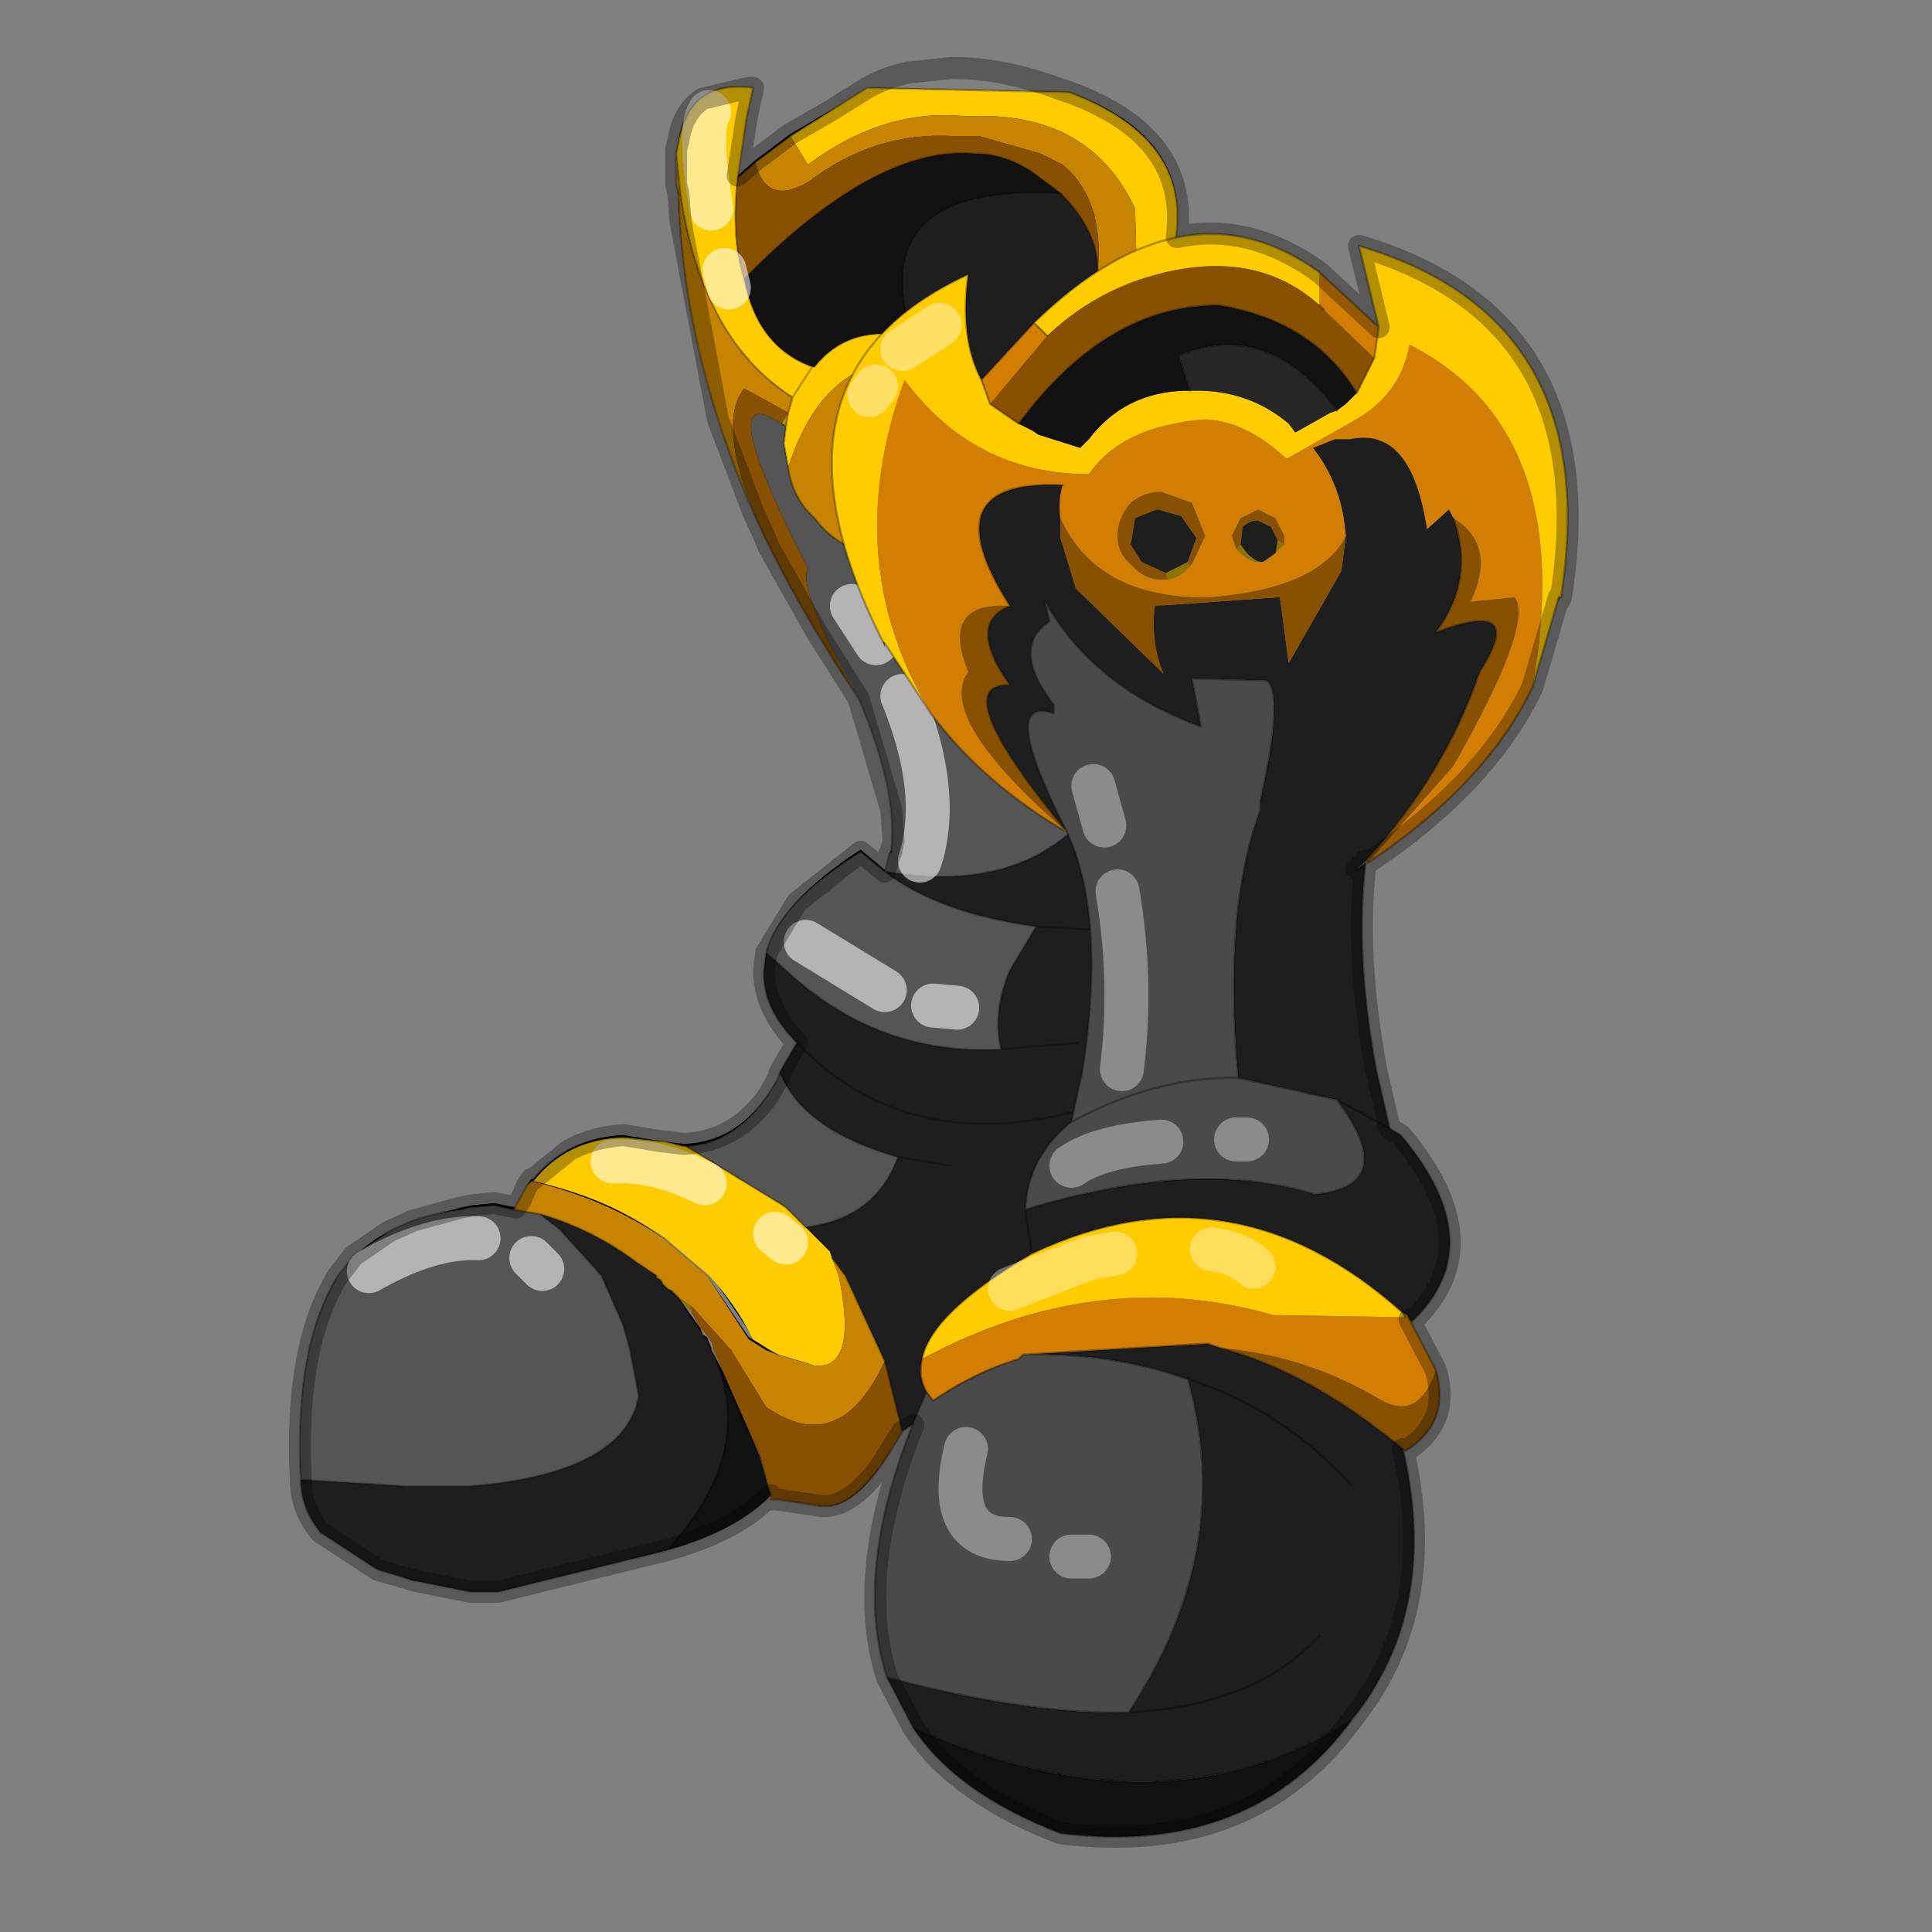 <?xml version="1.0" encoding="UTF-8" standalone="no"?>
<svg xmlns:xlink="http://www.w3.org/1999/xlink" height="440.0px" width="440.0px" xmlns="http://www.w3.org/2000/svg">
  <rect width="100%" height="100%" fill="#808080" stroke="none"/>
  <g transform="matrix(10.0, 0.0, 0.0, 10.0, 0.0, 0.0)">
    <use height="44.0" transform="matrix(1.0, 0.0, 0.0, 1.0, 0.0, 0.0)" width="44.0" xlink:href="#shape0"/>
  </g>
  <defs>
    <g id="shape0" transform="matrix(1.0, 0.0, 0.0, 1.0, 0.0, 0.0)">
      <path d="M44.0 44.0 L0.0 44.0 0.0 0.0 44.0 0.0 44.0 44.0" fill="#43adca" fill-opacity="0.0" fill-rule="evenodd" stroke="none"/>
      <path d="M26.3 21.2 L23.65 30.5 20.55 32.55 Q19.6 34.4 18.7 34.3 L17.7 34.1 17.6 34.1 17.6 34.05 Q17.0 32.05 16.25 30.7 L16.2 30.55 16.0 30.25 15.95 30.25 16.0 30.4 16.1 30.45 16.2 30.7 16.2 30.75 Q17.0 32.1 17.55 34.05 16.8 34.85 15.2 35.3 L11.35 36.25 11.05 36.25 10.75 36.25 9.45 36.0 9.4 36.0 8.6 35.7 7.3 34.9 Q6.9 34.3 6.85 33.7 6.7 30.65 7.7 29.05 L8.1 28.6 Q8.45 28.25 8.85 28.05 L9.4 27.8 10.5 27.5 10.75 27.45 11.25 27.4 11.75 27.5 12.0 27.0 12.1 26.85 Q13.8 27.25 15.1 28.2 L16.1 29.05 17.05 30.45 17.45 30.7 17.7 30.85 18.4 31.05 17.8 30.85 17.55 30.7 17.15 30.45 16.2 29.05 15.15 28.2 Q13.9 27.25 12.15 26.85 12.95 25.9 14.2 25.85 L15.1 26.0 15.15 26.0 15.55 26.05 15.6 26.05 Q16.9 26.0 17.7 24.6 L17.8 24.4 17.8 24.35 18.15 23.75 Q17.4 22.95 17.4 22.1 L17.45 21.7 Q17.75 20.55 19.6 19.35 L20.2 19.85 20.25 19.45 20.3 19.35 Q20.45 17.95 19.6 15.9 L17.4 12.2 17.2 11.65 Q15.55 8.0 15.45 4.4 L15.4 4.2 15.4 3.5 15.45 3.2 Q15.7 1.8 17.15 2.0 L17.0 2.7 16.8 4.0 17.2 3.65 18.0 3.05 19.8 2.0 24.35 2.1 Q27.55 3.25 26.6 6.15 L26.45 6.35 26.45 21.2 26.3 21.2 M15.7 29.9 L15.95 30.25 15.75 29.85 15.45 29.55 15.7 29.9" fill="#000000" fill-rule="evenodd" stroke="none"/>
      <path d="M26.45 6.35 L26.4 6.3 26.6 6.15 26.45 6.35 M15.7 26.1 L15.7 26.15 15.6 26.1 15.7 26.1" fill="#333333" fill-rule="evenodd" stroke="none"/>
      <path d="M16.8 4.05 Q16.65 5.45 16.95 6.35 17.25 7.9 18.5 8.35 L18.55 8.35 Q19.15 7.6 20.1 7.6 L20.8 7.75 21.65 8.35 21.75 8.4 Q18.95 7.55 17.95 10.65 L17.85 10.1 17.9 9.7 17.95 9.4 18.05 9.05 Q16.0 7.75 15.5 4.45 L15.4 3.5 15.45 3.25 Q15.7 1.8 17.15 2.0 L17.0 2.7 16.8 4.05 M26.4 6.3 L25.9 6.55 25.85 4.75 Q24.8 2.5 22.0 2.65 20.15 2.45 18.4 3.75 L18.0 3.1 19.75 2.0 24.35 2.1 Q27.55 3.3 26.6 6.15 L26.4 6.3 M18.5 8.35 L18.05 9.05 18.5 8.35 M15.7 26.15 L17.75 27.4 17.9 27.5 18.35 27.95 18.9 28.5 18.95 28.65 19.1 29.05 Q19.55 31.2 18.55 31.1 L17.75 30.85 17.55 30.75 17.15 30.5 Q16.75 29.7 16.15 29.05 L15.15 28.2 Q13.9 27.3 12.15 26.9 12.9 25.95 14.2 25.9 L15.1 26.0 15.15 26.0 15.55 26.1 15.6 26.1 15.7 26.15" fill="#ffcc00" fill-rule="evenodd" stroke="none"/>
      <path d="M17.9 9.7 L17.8 9.65 17.95 9.4 17.9 9.7 M15.5 4.45 L15.45 4.4 15.4 4.2 15.4 3.5 15.5 4.45" fill="#ba9501" fill-rule="evenodd" stroke="none"/>
      <path d="M15.75 29.9 L15.45 29.55 15.75 29.75 15.75 29.9" fill="#8f7301" fill-rule="evenodd" stroke="none"/>
      <path d="M24.15 4.4 Q25.0 5.25 25.0 6.15 L24.9 6.9 24.8 7.15 Q24.2 8.75 22.15 9.15 L21.75 8.4 21.65 8.35 20.8 7.75 Q19.6 4.15 24.15 4.4 M20.15 19.85 Q26.3 20.9 26.45 12.45 L26.45 21.25 26.3 21.25 25.2 25.1 Q20.85 26.55 18.15 23.75 20.85 26.55 25.2 25.1 L23.6 30.55 20.55 32.6 20.15 31.0 19.25 29.05 18.95 28.65 18.9 28.5 18.35 27.95 Q19.95 27.75 20.45 26.35 18.35 25.75 17.8 24.5 L17.75 24.45 17.8 24.35 18.15 23.75 Q17.35 22.95 17.4 22.1 L17.45 21.7 17.9 22.1 Q20.0 24.05 22.8 23.9 22.6 23.05 23.0 22.1 L23.6 21.1 26.3 21.25 23.6 21.1 Q21.4 20.8 20.15 19.85 M24.55 23.75 L22.8 23.9 24.55 23.75 M15.45 29.55 L15.7 29.95 15.95 30.3 16.0 30.4 16.1 30.5 16.2 30.75 Q17.3 33.0 15.2 35.3 L11.35 36.25 11.05 36.25 10.7 36.25 9.45 36.0 8.6 35.75 7.3 34.9 Q6.85 34.35 6.85 33.7 L8.45 33.8 9.25 33.85 10.7 33.85 11.2 33.8 Q14.05 33.45 14.5 32.0 L14.55 31.8 14.35 30.75 14.2 30.2 13.7 29.05 12.75 28.0 12.3 27.65 Q13.5 28.0 14.5 28.75 L14.95 29.05 14.95 29.1 15.05 29.15 15.1 29.25 15.2 29.35 15.3 29.4 15.45 29.55 M21.65 26.55 L20.45 26.35 21.65 26.55" fill="#1e1e1e" fill-rule="evenodd" stroke="none"/>
      <path d="M16.95 6.35 Q19.95 3.3 22.2 3.5 22.9 3.5 23.55 3.95 L24.15 4.4 Q19.6 4.15 20.8 7.75 L20.1 7.6 Q19.15 7.6 18.55 8.35 L18.5 8.35 Q17.25 7.9 16.95 6.35 M16.2 30.75 L17.3 33.15 17.55 34.05 Q16.75 34.85 15.2 35.3 17.3 33.0 16.2 30.75" fill="#111111" fill-rule="evenodd" stroke="none"/>
      <path d="M17.95 10.65 Q18.05 11.35 18.55 11.8 19.15 12.6 20.1 12.6 21.0 12.6 21.65 11.8 22.35 11.15 22.35 10.1 L22.15 9.15 Q24.2 8.75 24.8 7.15 L25.9 6.55 26.4 6.3 26.45 6.35 26.45 12.45 Q26.3 20.9 20.15 19.85 L20.25 19.45 20.3 19.4 20.3 19.35 Q20.45 18.0 19.55 15.9 18.15 13.4 18.4 12.95 16.15 8.55 17.8 9.65 L17.9 9.7 17.85 10.1 17.95 10.65 M23.6 21.1 L23.0 22.1 Q22.6 23.05 22.8 23.9 20.0 24.05 17.9 22.1 L17.45 21.7 Q17.75 20.55 19.6 19.4 L20.15 19.85 Q21.4 20.8 23.6 21.1 M17.75 24.45 L17.8 24.5 Q18.35 25.75 20.45 26.35 19.95 27.75 18.35 27.95 L17.9 27.5 17.75 27.4 15.7 26.15 15.7 26.1 Q16.9 26.0 17.7 24.6 L17.75 24.45 M12.3 27.65 L12.75 28.0 13.7 29.05 14.2 30.2 14.35 30.75 14.55 31.8 14.5 32.0 Q14.05 33.45 11.2 33.8 L10.7 33.85 9.25 33.85 8.45 33.8 6.85 33.7 Q6.7 30.65 7.7 29.05 L8.05 28.6 8.85 28.05 Q9.6 27.65 10.5 27.55 L10.7 27.5 11.25 27.45 11.7 27.55 12.0 27.6 12.3 27.65" fill="#555555" fill-rule="evenodd" stroke="none"/>
      <path d="M25.0 6.15 Q25.15 4.55 24.2 3.75 L23.7 3.5 22.3 3.1 22.2 3.1 21.7 3.1 Q19.9 3.0 18.4 4.15 17.45 4.7 17.2 3.7 L18.0 3.1 18.4 3.75 Q20.15 2.45 22.0 2.65 24.8 2.5 25.85 4.75 L25.9 6.55 24.8 7.15 24.9 6.9 25.0 6.15 M22.15 9.15 L22.35 10.1 Q22.35 11.15 21.65 11.8 21.0 12.6 20.1 12.6 19.15 12.6 18.55 11.8 18.05 11.35 17.95 10.65 18.95 7.55 21.75 8.4 L22.15 9.15 M15.45 4.4 L15.5 4.45 Q16.0 7.75 18.05 9.05 L17.95 9.4 16.95 8.85 Q16.35 9.6 17.15 11.65 15.55 8.0 15.45 4.4 M18.95 28.65 L19.25 29.05 20.15 31.0 Q19.2 33.05 17.7 32.2 L17.45 32.05 16.65 30.75 15.75 29.75 15.45 29.55 15.3 29.4 15.2 29.35 15.1 29.25 15.05 29.15 14.95 29.1 14.95 29.05 14.5 28.75 Q13.5 28.0 12.3 27.65 L12.0 27.6 11.7 27.55 12.0 27.0 12.1 26.9 Q13.8 27.3 15.1 28.2 L16.1 29.05 17.05 30.5 17.45 30.75 17.7 30.85 18.55 31.1 Q19.55 31.2 19.1 29.05 L18.95 28.65" fill="#c78400" fill-rule="evenodd" stroke="none"/>
      <path d="M24.15 4.4 L23.55 3.95 Q22.9 3.5 22.2 3.5 19.95 3.3 16.95 6.35 16.65 5.45 16.8 4.05 L17.2 3.7 Q17.45 4.7 18.4 4.15 19.9 3.0 21.7 3.1 L22.2 3.1 22.3 3.1 23.7 3.5 24.2 3.75 Q25.15 4.55 25.0 6.15 25.0 5.25 24.15 4.4 M17.8 9.65 Q16.15 8.55 18.4 12.95 18.15 13.4 19.55 15.9 18.3 14.05 17.4 12.2 L17.15 11.65 Q16.35 9.6 16.95 8.85 L17.95 9.4 17.8 9.65 M20.15 31.0 L20.55 32.6 Q19.55 34.4 18.7 34.3 L17.7 34.15 17.55 34.15 17.55 34.05 17.3 33.15 16.25 30.75 16.2 30.55 16.0 30.3 15.95 30.25 15.75 29.9 15.75 29.75 16.65 30.75 17.45 32.05 17.7 32.2 Q19.2 33.05 20.15 31.0" fill="#875101" fill-rule="evenodd" stroke="none"/>
      <path d="M16.95 6.35 Q19.95 3.3 22.2 3.5 22.9 3.5 23.55 3.95 L24.15 4.4 Q25.0 5.25 25.0 6.15 L24.9 6.9 24.8 7.15 Q24.2 8.75 22.15 9.15 L21.75 8.4 M17.2 3.7 L16.8 4.05 Q16.65 5.45 16.95 6.35 17.25 7.9 18.5 8.35 L18.55 8.35 Q19.15 7.6 20.1 7.6 L20.8 7.75 Q19.6 4.15 24.15 4.4 M22.15 9.15 L22.35 10.1 Q22.35 11.15 21.65 11.8 21.0 12.6 20.1 12.6 19.15 12.6 18.55 11.8 18.05 11.35 17.95 10.65 L17.85 10.1 17.9 9.7 17.8 9.65 M19.55 15.9 Q20.45 18.0 20.3 19.35 L20.3 19.4 20.25 19.45 20.15 19.85 Q26.3 20.9 26.45 12.45 L26.45 6.35 M26.4 6.3 L25.9 6.55 24.8 7.15 M20.8 7.75 L21.65 8.35 21.75 8.4 M26.6 6.15 L26.45 6.35 M26.6 6.15 Q27.55 3.3 24.35 2.1 L19.75 2.0 18.0 3.1 17.2 3.7 M26.4 6.3 L26.6 6.15 M22.8 23.9 L24.55 23.75 M23.6 21.1 L23.0 22.1 Q22.6 23.05 22.8 23.9 20.0 24.05 17.9 22.1 L17.45 21.7 17.4 22.1 Q17.35 22.95 18.15 23.75 20.85 26.55 25.2 25.1 L26.3 21.25 23.6 21.1 Q21.4 20.8 20.15 19.85 L19.6 19.4 Q17.75 20.55 17.45 21.7 M26.3 21.25 L26.45 21.25 26.45 12.45 M15.4 3.5 L15.45 3.25 Q15.7 1.8 17.15 2.0 L17.0 2.7 16.8 4.05 M15.5 4.45 L15.4 3.5 15.4 4.2 15.45 4.4 Q15.55 8.0 17.15 11.65 M17.95 9.4 L18.05 9.05 Q16.0 7.75 15.5 4.45 M18.05 9.05 L18.5 8.35 M19.55 15.9 Q18.3 14.05 17.4 12.2 L17.15 11.65 M17.9 9.7 L17.95 9.4 M18.35 27.95 Q19.95 27.75 20.45 26.35 18.35 25.75 17.8 24.5 L17.75 24.45 17.7 24.6 Q16.9 26.0 15.7 26.1 M15.7 26.15 L17.75 27.4 17.9 27.5 18.35 27.95 M18.95 28.65 L19.25 29.05 20.15 31.0 20.55 32.6 23.6 30.55 25.2 25.1 M17.75 24.45 L17.8 24.35 18.15 23.75 M15.6 26.1 L15.7 26.1 M14.2 25.9 L15.1 26.0 15.15 26.0 15.55 26.1 15.6 26.1 15.7 26.15 M15.45 29.55 L15.7 29.95 15.95 30.3 16.0 30.4 16.1 30.5 16.2 30.75 17.3 33.15 M15.45 29.55 L15.3 29.4 15.2 29.35 15.1 29.25 15.05 29.15 14.95 29.1 14.95 29.05 14.5 28.75 Q13.5 28.0 12.3 27.65 L12.75 28.0 13.7 29.05 14.2 30.2 14.35 30.75 14.55 31.8 14.5 32.0 Q14.05 33.45 11.2 33.8 L10.7 33.85 9.25 33.85 8.45 33.8 6.85 33.7 Q6.85 34.35 7.3 34.9 L8.6 35.75 9.45 36.0 10.7 36.25 11.05 36.25 11.35 36.25 15.2 35.3 Q17.3 33.0 16.2 30.75 M14.2 25.9 Q12.9 25.9 12.1 26.9 L12.0 27.0 11.7 27.55 12.0 27.6 12.3 27.65 M6.85 33.7 Q6.7 30.65 7.7 29.05 L8.05 28.6 8.85 28.05 Q9.6 27.65 10.5 27.55 L10.7 27.5 11.25 27.45 11.7 27.55 M17.55 34.05 Q16.75 34.85 15.2 35.3 M17.55 34.05 L17.3 33.15 M20.55 32.6 Q19.55 34.4 18.7 34.3 L17.7 34.15 17.55 34.15 M20.45 26.35 L21.65 26.55" fill="none" stroke="#000000" stroke-linecap="round" stroke-linejoin="round" stroke-opacity="0.251" stroke-width="0.05"/>
      <path d="M20.55 15.85 Q21.45 18.05 20.95 19.6 M21.25 22.9 L21.8 22.95 M16.2 4.75 Q15.9 2.95 16.15 2.55 M19.4 13.8 L19.95 14.65 M18.35 21.45 L20.15 22.55 M16.6 6.55 L16.5 6.15 M12.1 28.65 L12.35 28.9 M17.65 28.1 L17.9 28.3 M8.4 28.95 Q9.8 28.15 10.9 28.2 M13.95 26.45 Q14.95 26.4 16.05 26.95" fill="none" stroke="#ffffff" stroke-linecap="round" stroke-linejoin="round" stroke-opacity="0.561" stroke-width="1.0"/>
      <path d="M27.05 12.8 L27.1 12.9 Q26.9 13.15 26.6 13.2 L26.55 13.05 27.05 12.8 M29.25 12.4 L29.05 12.6 28.8 12.8 28.75 12.8 28.7 12.8 28.65 12.8 Q28.45 12.8 28.25 12.6 L28.15 12.5 28.25 12.4 28.4 12.6 Q28.6 12.8 28.75 12.8 L29.05 12.6 29.1 12.3 29.25 12.4" fill="#8f7301" fill-rule="evenodd" stroke="none"/>
      <path d="M30.9 8.95 L31.3 8.15 31.4 7.45 30.95 5.6 Q36.55 7.25 35.55 13.6 L35.5 13.6 34.9 15.65 Q35.95 9.8 32.1 7.85 31.9 9.0 30.8 9.6 L29.3 10.45 Q28.4 9.6 27.45 9.55 25.55 9.7 24.8 10.8 22.2 10.8 20.6 8.65 19.1 12.75 21.2 16.25 L20.15 14.65 20.1 14.6 Q17.05 8.55 22.05 6.25 21.85 7.7 22.35 8.65 L22.55 9.2 23.2 9.65 23.3 9.7 23.5 9.8 23.65 9.9 24.6 10.2 24.8 10.0 Q25.6 8.95 26.95 8.9 L27.1 8.9 Q28.4 8.85 29.35 9.65 L29.5 9.85 30.3 9.4 30.45 9.35 30.65 9.2 30.9 8.95 M30.05 6.95 Q28.5 5.55 26.0 6.35 24.8 6.75 23.85 7.65 L23.55 7.35 Q27.0 4.0 30.05 6.2 L30.05 6.95 M31.95 29.9 L32.0 30.0 29.0 29.95 Q25.0 28.8 21.0 30.95 21.2 29.9 23.5 28.55 28.05 26.4 31.95 29.9" fill="#ffcc00" fill-rule="evenodd" stroke="none"/>
      <path d="M23.2 9.65 Q25.2 6.95 27.75 6.95 29.9 7.3 30.9 8.95 L30.65 9.2 30.45 9.35 Q28.85 7.25 26.85 8.1 L27.1 8.9 26.95 8.9 Q25.6 8.95 24.8 10.0 L24.6 10.2 23.65 9.9 23.5 9.8 23.3 9.7 23.2 9.65 M30.8 39.15 Q28.5 42.3 24.15 41.75 21.8 40.85 20.8 39.35 26.55 41.9 30.8 39.15" fill="#111111" fill-rule="evenodd" stroke="none"/>
      <path d="M30.65 12.2 L30.6 11.8 Q30.45 10.9 29.9 10.2 L30.4 10.0 30.55 10.0 30.75 10.0 Q32.15 9.7 32.5 12.05 L33.0 11.6 33.1 11.8 Q33.6 13.2 32.7 14.4 34.8 13.6 33.7 15.3 32.9 17.65 31.1 19.6 L30.9 19.8 31.1 19.65 Q30.85 21.75 31.35 24.4 L31.65 25.7 30.45 25.05 31.65 25.7 31.9 25.85 Q34.0 28.35 32.15 30.1 L32.1 30.05 32.05 29.95 31.95 29.9 Q28.05 26.4 23.5 28.55 L23.35 27.55 Q27.25 26.35 29.95 27.2 31.9 27.0 30.45 25.05 L28.2 24.55 Q27.85 20.75 28.7 18.45 L28.7 18.25 Q29.25 15.8 28.85 15.5 L27.15 15.45 27.35 16.55 Q24.9 15.65 23.8 13.7 L23.9 14.15 Q23.0 14.75 24.0 16.05 L24.0 16.25 Q22.7 15.8 24.3 18.95 21.5 15.55 23.0 15.6 22.0 14.2 23.0 13.8 21.15 10.9 24.2 11.05 24.1 11.4 24.15 11.8 L24.15 12.25 24.5 13.4 26.5 15.35 Q26.2 14.6 26.3 13.8 L29.15 13.6 29.35 15.1 30.55 13.0 30.65 12.2 M26.55 13.05 L26.0 12.8 25.75 12.4 25.85 11.8 26.35 11.6 26.9 11.75 27.25 12.25 27.05 12.8 26.55 13.05 M28.25 12.4 L28.3 12.0 Q28.45 11.85 28.65 11.85 L28.95 12.0 29.1 12.3 29.05 12.6 28.75 12.8 Q28.6 12.8 28.4 12.6 L28.25 12.4 M23.3 30.85 L27.5 30.6 27.8 30.7 Q29.85 31.25 31.95 33.0 32.8 36.65 30.8 39.15 26.55 41.9 20.8 39.35 L20.2 38.2 Q23.4 39.05 25.7 39.0 28.15 35.3 27.05 31.4 L27.0 31.4 Q25.3 30.8 23.3 30.85 M30.75 33.8 Q29.2 32.1 27.05 31.4 29.2 32.1 30.75 33.8 M30.05 37.25 Q28.6 38.85 25.7 39.0 28.6 38.85 30.05 37.25" fill="#1e1e1e" fill-rule="evenodd" stroke="none"/>
      <path d="M32.05 29.95 L32.0 30.0 31.95 29.9 32.05 29.95" fill="#ba9501" fill-rule="evenodd" stroke="none"/>
      <path d="M30.45 9.35 L30.3 9.4 29.5 9.85 29.35 9.65 Q28.4 8.85 27.1 8.9 L26.85 8.1 Q28.85 7.25 30.45 9.35" fill="#262626" fill-rule="evenodd" stroke="none"/>
      <path d="M20.1 14.6 L20.15 14.65 20.15 14.75 20.1 14.6 M35.5 13.6 L35.55 13.6 35.5 13.7 35.5 13.6" fill="#484848" fill-rule="evenodd" stroke="none"/>
      <path d="M31.1 19.6 L31.15 19.65 31.1 19.65 31.1 19.6" fill="#ff9900" fill-rule="evenodd" stroke="none"/>
      <path d="M31.3 8.15 L30.9 8.95 Q29.9 7.3 27.75 6.95 25.2 6.95 23.2 9.65 L22.55 9.2 23.85 7.65 Q24.8 6.75 26.0 6.35 28.5 5.55 30.05 6.95 L30.15 7.05 31.3 8.15 M30.65 12.2 L30.55 13.0 29.35 15.1 29.15 13.6 26.3 13.8 Q26.2 14.6 26.5 15.35 L24.5 13.4 24.15 12.25 24.15 11.8 Q25.0 13.65 27.55 13.6 30.05 13.4 30.65 12.2 M23.0 13.8 Q22.0 14.2 23.0 15.6 21.5 15.55 24.3 18.95 21.3 16.35 22.05 15.3 21.4 13.7 23.0 13.8 M31.1 19.6 Q32.9 17.65 33.7 15.3 34.8 13.6 32.7 14.4 33.6 13.2 33.1 11.8 34.1 12.4 33.5 13.7 L34.5 13.6 Q34.95 14.2 33.1 17.45 L31.15 19.65 31.1 19.6 M27.05 12.8 L27.25 12.25 26.9 11.75 26.35 11.6 25.85 11.8 25.75 12.4 26.0 12.8 26.55 13.05 26.6 13.2 26.45 13.2 Q26.05 13.2 25.75 12.85 25.45 12.6 25.45 12.2 25.45 11.8 25.75 11.45 26.05 11.2 26.45 11.2 L27.15 11.45 27.45 12.2 27.15 12.85 27.1 12.9 27.05 12.8 M28.15 12.5 L28.05 12.2 28.25 11.8 28.65 11.6 29.05 11.8 29.25 12.2 29.25 12.4 29.1 12.3 28.95 12.0 28.65 11.85 Q28.45 11.85 28.3 12.0 L28.25 12.4 28.15 12.5 M27.8 30.7 Q29.7 30.85 31.4 31.85 32.3 32.4 32.7 31.2 33.05 32.4 32.0 33.05 L31.95 33.0 Q29.85 31.25 27.8 30.7" fill="#875101" fill-rule="evenodd" stroke="none"/>
      <path d="M31.3 8.15 L30.15 7.05 30.05 6.95 30.05 6.2 31.4 7.45 31.3 8.15 M23.85 7.65 L22.55 9.2 22.35 8.65 23.55 7.35 23.85 7.65 M33.1 11.8 L33.0 11.6 32.5 12.05 Q32.15 9.7 30.75 10.0 L30.55 10.0 30.4 10.0 29.9 10.2 Q30.45 10.9 30.6 11.8 L30.65 12.2 Q30.05 13.4 27.55 13.6 25.0 13.65 24.15 11.8 24.1 11.4 24.2 11.05 21.15 10.9 23.0 13.8 21.4 13.7 22.05 15.3 21.3 16.35 24.3 18.95 22.4 17.85 21.2 16.25 19.1 12.75 20.6 8.65 22.2 10.8 24.8 10.8 25.55 9.7 27.45 9.55 28.4 9.6 29.3 10.45 L30.8 9.6 Q31.9 9.0 32.1 7.85 35.95 9.8 34.9 15.65 33.85 17.85 31.15 19.65 L33.1 17.45 Q34.95 14.2 34.5 13.6 L33.5 13.7 Q34.1 12.4 33.1 11.8 M27.1 12.9 L27.15 12.85 27.45 12.2 27.15 11.45 26.45 11.2 Q26.05 11.2 25.75 11.45 25.45 11.8 25.45 12.2 25.45 12.6 25.75 12.85 26.05 13.2 26.45 13.2 L26.6 13.2 Q26.9 13.15 27.1 12.9 M29.25 12.4 L29.25 12.2 29.05 11.8 28.65 11.6 28.25 11.8 28.05 12.2 28.15 12.5 28.25 12.6 Q28.45 12.8 28.65 12.8 L28.7 12.8 28.75 12.8 28.8 12.8 29.05 12.6 29.25 12.4 M32.05 29.95 L32.1 30.05 32.7 31.2 Q32.3 32.4 31.4 31.85 29.7 30.85 27.8 30.7 L27.5 30.6 23.3 30.85 23.2 30.95 Q22.2 31.25 21.25 31.9 L21.1 31.7 Q20.9 31.35 21.0 30.95 25.0 28.8 29.0 29.95 L32.0 30.0 32.05 29.95" fill="#d27e02" fill-rule="evenodd" stroke="none"/>
      <path d="M24.3 18.95 Q22.7 15.8 24.0 16.25 L24.0 16.05 Q23.0 14.75 23.9 14.15 L23.8 13.7 Q24.9 15.65 27.35 16.55 L27.15 15.45 28.85 15.5 Q29.25 15.8 28.7 18.25 L28.7 18.45 Q27.85 20.75 28.2 24.55 L30.45 25.05 Q31.9 27.0 29.95 27.2 27.25 26.35 23.35 27.55 23.4 26.35 24.4 25.55 L24.65 24.4 Q25.2 20.9 24.3 18.95 M21.1 31.7 L21.25 31.9 Q22.2 31.25 23.2 30.95 L23.3 30.85 Q25.3 30.8 27.0 31.4 L27.05 31.4 Q28.15 35.3 25.7 39.0 23.4 39.05 20.2 38.2 19.35 35.6 21.1 31.7 M28.2 24.55 Q26.35 24.5 24.4 25.55 26.35 24.5 28.2 24.55" fill="#4a4a4a" fill-rule="evenodd" stroke="none"/>
      <path d="M30.9 8.95 L31.3 8.15 31.4 7.45 30.05 6.2 M30.15 7.05 L30.05 6.95 M22.55 9.2 L23.2 9.65 Q25.2 6.95 27.75 6.95 29.9 7.3 30.9 8.95 M24.2 11.05 Q21.15 10.9 23.0 13.8 22.0 14.2 23.0 15.6 21.5 15.55 24.3 18.95 22.7 15.8 24.0 16.25 L24.0 16.05 Q23.0 14.75 23.9 14.15 L23.8 13.7 Q24.9 15.65 27.35 16.55 L27.15 15.45 28.85 15.5 Q29.25 15.8 28.7 18.25 L28.7 18.45 Q27.85 20.75 28.2 24.55 L30.45 25.05 31.65 25.7 31.35 24.4 Q30.85 21.75 31.1 19.65 L30.9 19.8 31.1 19.6 Q32.9 17.65 33.7 15.3 34.8 13.6 32.7 14.4 33.6 13.2 33.1 11.8 M31.15 19.65 Q33.85 17.85 34.9 15.65 M21.2 16.25 Q22.4 17.85 24.3 18.95 M35.55 13.6 Q36.55 7.25 30.95 5.6 L31.4 7.45 M23.85 7.65 L23.55 7.35 22.35 8.65 22.55 9.2 M22.35 8.65 Q21.85 7.7 22.05 6.25 17.05 8.55 20.1 14.6 L20.15 14.65 21.2 16.25 M27.1 8.9 L26.85 8.1 Q28.85 7.25 30.45 9.35 M23.55 7.35 Q27.0 4.0 30.05 6.2 M23.35 27.55 Q23.4 26.35 24.4 25.55 L24.65 24.4 Q25.2 20.9 24.3 18.95 M35.5 13.6 L34.9 15.65 M31.1 19.6 L31.1 19.65 31.15 19.65 M32.05 29.95 L32.1 30.05 32.15 30.1 Q34.0 28.35 31.9 25.85 L31.65 25.7 M32.05 29.95 L31.95 29.9 32.0 30.0 M21.0 30.95 Q20.9 31.35 21.1 31.7 L21.25 31.9 Q22.2 31.25 23.2 30.95 L23.3 30.85 27.5 30.6 27.8 30.7 Q29.85 31.25 31.95 33.0 32.8 36.65 30.8 39.15 28.5 42.3 24.15 41.75 21.8 40.85 20.8 39.35 L20.2 38.2 Q19.35 35.6 21.1 31.7 M32.7 31.2 L32.1 30.05 M32.7 31.2 Q33.05 32.4 32.0 33.05 L31.95 33.0 M23.5 28.55 L23.35 27.55 Q27.25 26.35 29.95 27.2 31.9 27.0 30.45 25.05 M23.3 30.85 Q25.3 30.8 27.0 31.4 L27.05 31.4 Q29.2 32.1 30.75 33.8 M21.0 30.95 Q21.2 29.9 23.5 28.55 28.05 26.4 31.95 29.9 M25.7 39.0 Q28.6 38.85 30.05 37.25 M20.2 38.2 Q23.4 39.05 25.7 39.0 28.15 35.3 27.05 31.4 M20.8 39.35 Q26.55 41.9 30.8 39.15 M24.4 25.55 Q26.35 24.5 28.2 24.55" fill="none" stroke="#000000" stroke-linecap="round" stroke-linejoin="round" stroke-opacity="0.302" stroke-width="0.05"/>
      <path d="M20.55 7.95 L21.4 7.4 M19.8 9.0 L19.95 8.8" fill="none" stroke="#ffffff" stroke-linecap="round" stroke-linejoin="round" stroke-opacity="0.4" stroke-width="1.0"/>
      <path d="M24.9 17.9 L25.15 18.8 M25.45 20.3 Q25.8 22.35 25.55 24.35 M23.0 29.35 L24.8 28.65 25.4 28.55 M22.0 33.0 Q21.5 35.05 23.0 35.05 M24.4 35.45 L24.8 35.45 M27.6 28.45 Q28.25 28.55 28.55 28.85 M28.15 25.95 L28.4 25.95 M24.4 26.55 Q25.05 26.1 26.45 26.0" fill="none" stroke="#ffffff" stroke-linecap="round" stroke-linejoin="round" stroke-opacity="0.361" stroke-width="1.0"/>
      <path d="M31.4 7.45 L30.05 6.2 Q28.45 5.05 26.8 5.4 27.1 3.1 24.35 2.1 L24.2 2.05 Q22.85 1.55 21.75 1.55 L21.65 1.55 20.7 1.65 Q20.2 1.75 19.75 2.0 L18.95 2.5 18.0 3.05 17.2 3.65 16.8 4.0 17.0 2.7 17.15 2.0 17.05 2.0 16.0 2.25 Q15.55 2.55 15.45 3.2 L15.4 3.4 15.4 3.5 15.4 4.2 15.45 4.4 15.5 5.05 16.35 9.55 17.15 11.65 17.4 12.2 17.5 12.45 18.6 14.4 19.55 15.9 20.3 18.45 20.35 19.15 20.3 19.35 20.3 19.4 20.25 19.45 20.25 19.5 20.15 19.85 19.6 19.4 18.15 20.55 17.45 21.7 17.4 22.1 Q17.4 22.95 18.15 23.75 L17.8 24.35 17.75 24.45 17.75 24.5 17.7 24.6 17.5 24.95 Q16.75 26.0 15.6 26.05 L15.55 26.05 15.15 26.0 15.1 26.0 14.2 25.85 Q13.5 25.9 12.95 26.2 L12.15 26.85 12.1 26.85 12.0 27.0 11.85 27.35 11.75 27.5 11.25 27.4 10.75 27.45 10.5 27.5 9.4 27.8 8.85 28.05 8.05 28.6 7.7 29.05 Q6.7 30.65 6.85 33.7 6.85 34.35 7.3 34.9 L8.6 35.75 9.45 36.0 10.7 36.25 10.75 36.25 11.05 36.25 11.35 36.25 15.2 35.3 Q16.8 34.85 17.55 34.05 L17.55 34.15 17.7 34.15 18.7 34.3 Q19.35 34.35 20.05 33.4 L20.55 32.6 20.8 32.45 Q19.45 35.85 20.2 38.2 L20.8 39.35 Q21.8 40.85 24.15 41.75 28.5 42.3 30.8 39.15 32.8 36.65 31.95 33.0 L32.0 33.05 Q33.05 32.4 32.7 31.2 L32.1 30.05 32.15 30.1 Q34.0 28.35 31.9 25.85 L31.65 25.7 31.35 24.4 Q30.85 21.75 31.1 19.65 L30.9 19.8 31.1 19.6 31.1 19.65 31.15 19.65 Q33.85 17.85 34.9 15.65 L35.5 13.6 35.5 13.7 35.55 13.6 Q36.55 7.25 30.95 5.6 L31.4 7.45 Z" fill="none" stroke="#000000" stroke-linecap="round" stroke-linejoin="round" stroke-opacity="0.302" stroke-width="0.5"/>
    </g>
  </defs>
</svg>
